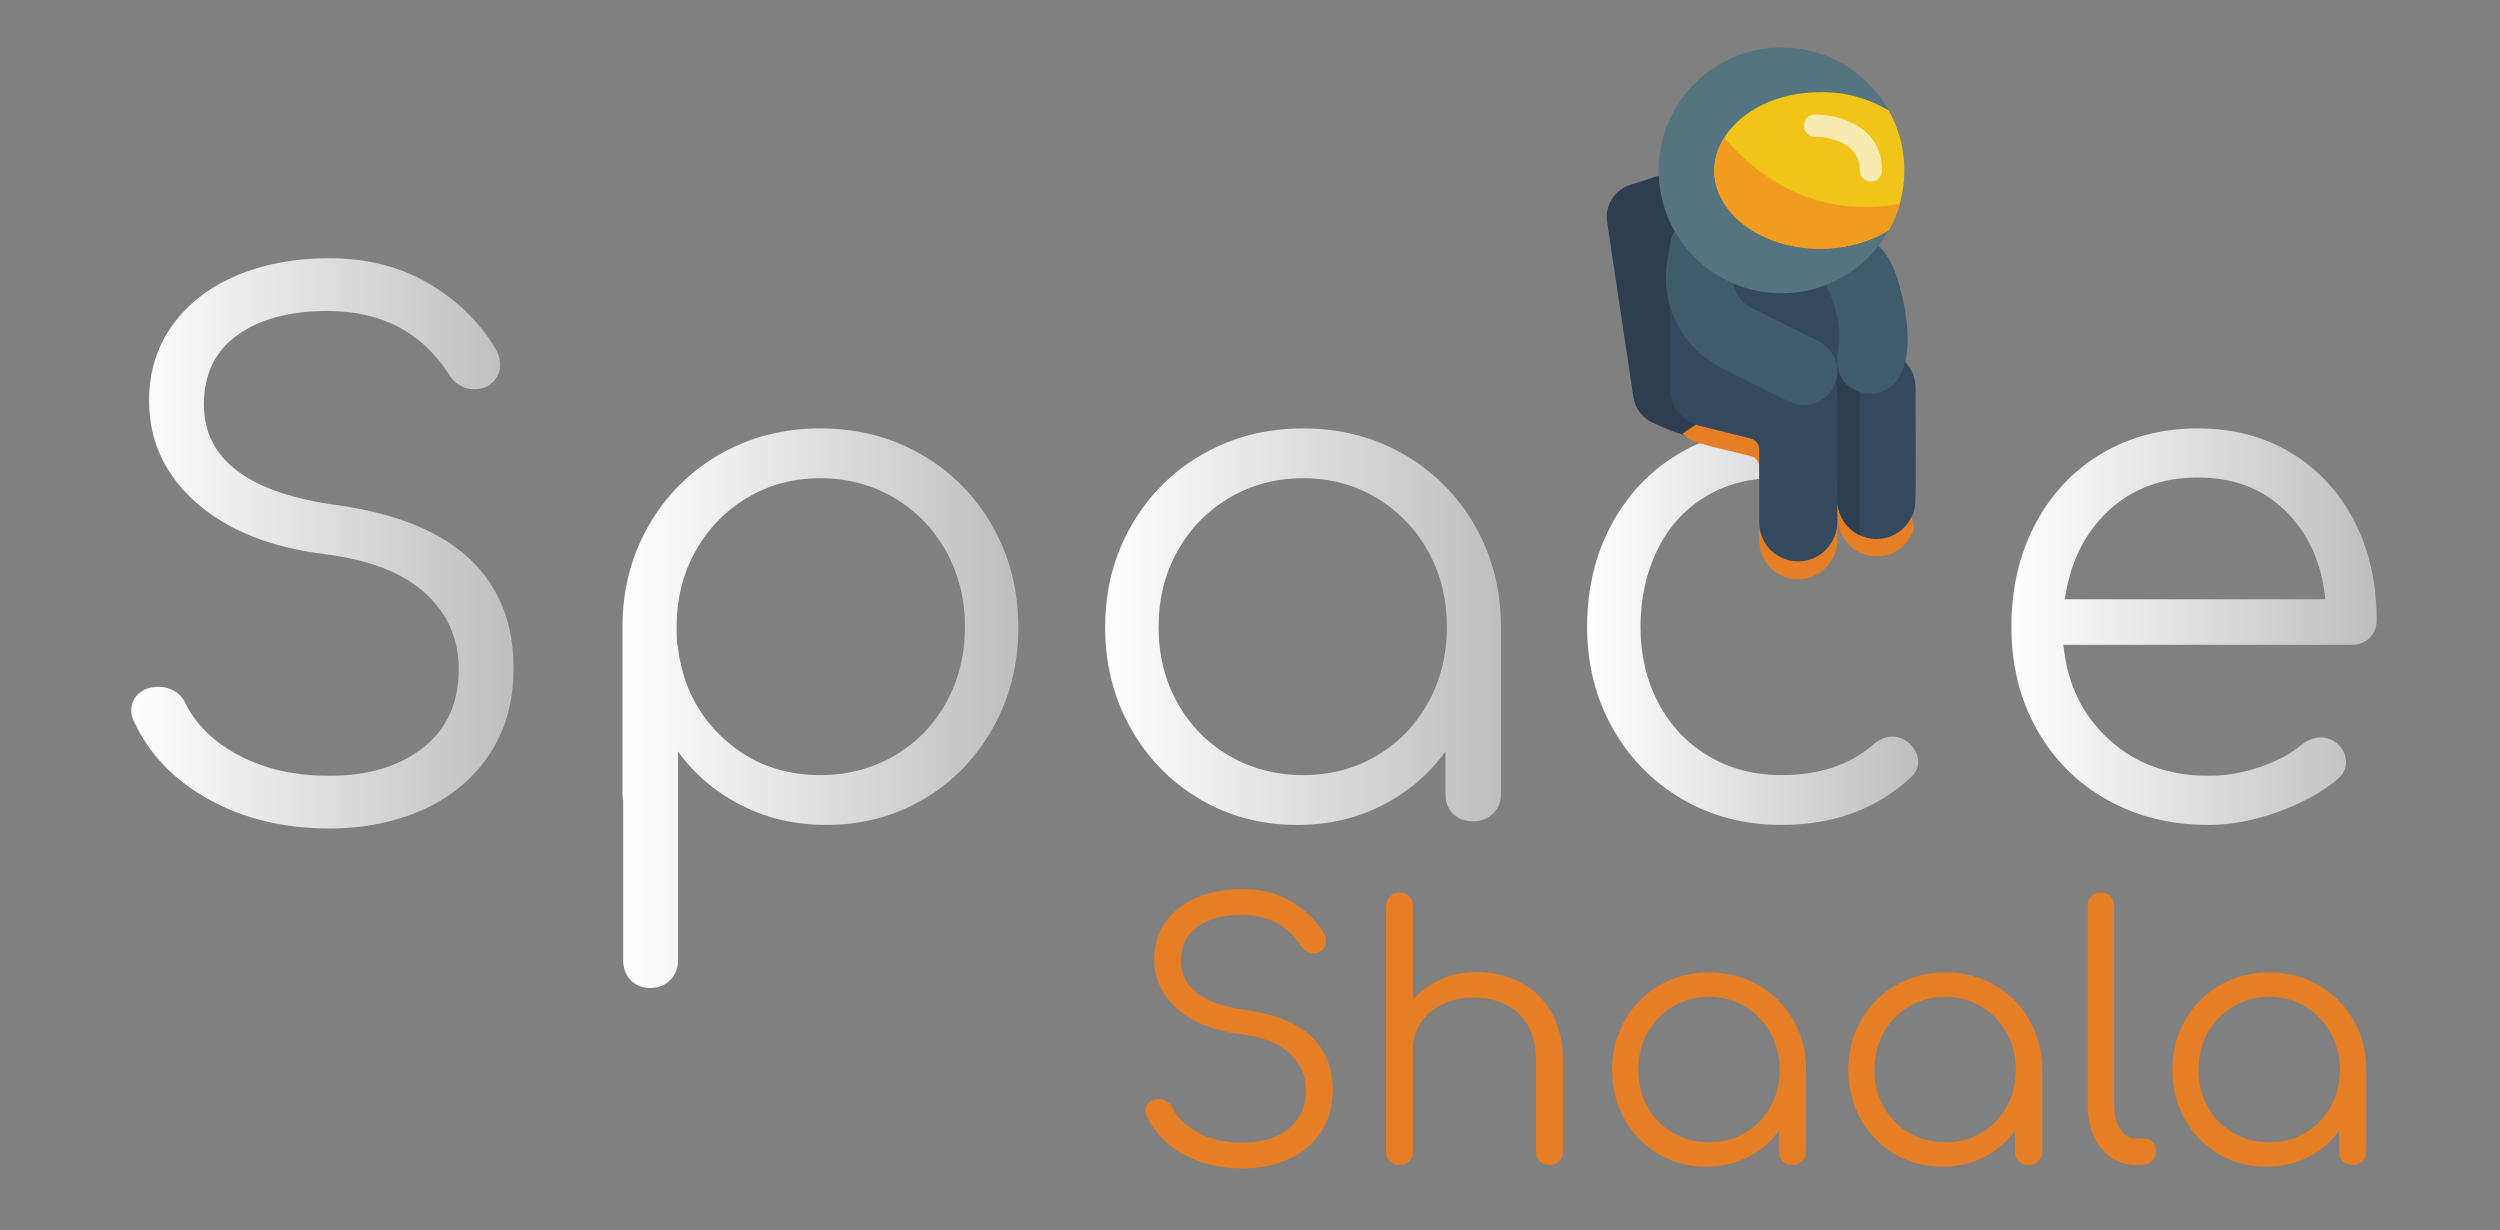 <?xml version="1.0" standalone="no"?>
<!DOCTYPE svg PUBLIC "-//W3C//DTD SVG 1.1//EN" "http://www.w3.org/Graphics/SVG/1.1/DTD/svg11.dtd">
<svg xmlns="http://www.w3.org/2000/svg" xmlns:xlink="http://www.w3.org/1999/xlink" version="1.1" x="0px" y="0px" width="512" height="252" viewBox="0 0 512 252" style="enable-background:new 0 0 512 252;" xml:space="preserve">
<rect x="0" y="0" width="512" height="252" fill="#808080" stroke="none"/>
<g id="Layer_1">
	<linearGradient id="SVGID_1_" gradientUnits="userSpaceOnUse" x1="-506.112" y1="114.28" x2="-427.818" y2="114.28">
		<stop offset="0" style="stop-color:#3F5C6C"/>
		<stop offset="1" style="stop-color:#2C3E50"/>
	</linearGradient>
	<path style="fill:url(#SVGID_1_);" d="M-445.314,60.991c5.833,3.402,10.4,7.823,13.705,13.266c0.679,1.072,1.021,2.239,1.021,3.502   c0,1.846-0.874,3.305-2.625,4.373c-0.778,0.391-1.654,0.584-2.624,0.584c-1.07,0-2.066-0.268-2.989-0.802   c-0.925-0.534-1.676-1.288-2.26-2.261c-5.444-8.554-13.657-12.878-24.64-12.976c-7.874,0-14.096,1.652-18.663,4.957   c-4.569,3.305-6.852,8.019-6.852,14.143c0,11.372,9.185,18.274,27.555,20.704c12.052,1.747,21.044,5.443,26.975,11.079   c5.928,5.638,8.893,13.075,8.893,22.309c0,6.803-1.653,12.684-4.957,17.641c-3.306,4.957-7.825,8.727-13.56,11.299   c-5.736,2.574-12.151,3.865-19.245,3.865c-9.235,0-17.424-1.969-24.567-5.906c-7.145-3.938-12.272-9.258-15.382-15.965   c-0.39-0.68-0.583-1.457-0.583-2.334c0-1.357,0.511-2.5,1.53-3.426c1.021-0.922,2.406-1.385,4.156-1.385   c1.166,0,2.26,0.316,3.279,0.947c1.021,0.635,1.773,1.531,2.26,2.699c2.235,4.373,5.953,7.896,11.154,10.568   c5.199,2.674,11.249,4.01,18.152,4.01c7.969,0,14.384-1.918,19.245-5.758c4.859-3.84,7.291-9.207,7.291-16.111   c0-6.123-2.261-11.275-6.78-15.456c-4.521-4.177-11.3-6.852-20.34-8.02c-11.276-1.358-20.146-4.883-26.607-10.569   c-6.466-5.687-9.696-12.66-9.696-20.923c0-5.831,1.579-10.957,4.739-15.381c3.157-4.423,7.531-7.822,13.122-10.206   c5.588-2.38,11.93-3.572,19.026-3.572C-457.903,55.887-451.145,57.589-445.314,60.991z"/>
	<linearGradient id="SVGID_2_" gradientUnits="userSpaceOnUse" x1="-405.512" y1="148.034" x2="-324.446" y2="148.034">
		<stop offset="0" style="stop-color:#3F5C6C"/>
		<stop offset="1" style="stop-color:#2C3E50"/>
	</linearGradient>
	<path style="fill:url(#SVGID_2_);" d="M-344.348,96.055c6.17,3.549,11.029,8.433,14.58,14.651   c3.547,6.223,5.322,13.124,5.322,20.706c0,7.582-1.728,14.457-5.177,20.631c-3.45,6.174-8.165,11.033-14.144,14.58   c-5.979,3.549-12.661,5.32-20.048,5.32c-6.317,0-12.101-1.334-17.35-4.01c-5.249-2.672-9.574-6.342-12.976-11.008v42.719   c0,1.652-0.535,3.014-1.604,4.086c-1.072,1.064-2.431,1.604-4.082,1.604c-1.655,0-2.989-0.539-4.011-1.604   c-1.02-1.072-1.529-2.434-1.529-4.086v-32.658c-0.099-0.291-0.147-0.729-0.147-1.313v-34.262c0-7.582,1.771-14.483,5.322-20.706   c3.547-6.219,8.406-11.103,14.579-14.651c6.172-3.547,13.05-5.321,20.632-5.321C-357.398,90.734-350.521,92.508-344.348,96.055z    M-349.888,157.803c4.52-2.627,8.064-6.244,10.642-10.863c2.575-4.617,3.863-9.791,3.863-15.527c0-5.734-1.288-10.911-3.863-15.527   c-2.577-4.616-6.122-8.262-10.642-10.938c-4.521-2.672-9.551-4.008-15.091-4.008c-5.541,0-10.549,1.336-15.018,4.008   c-4.472,2.676-7.998,6.321-10.571,10.938c-2.577,4.616-3.863,9.793-3.863,15.527c0,1.654,0.049,2.867,0.146,3.645   c0.097,0.195,0.146,0.438,0.146,0.729c0.97,7.582,4.155,13.805,9.55,18.662c5.395,4.863,11.931,7.291,19.61,7.291   C-359.439,161.738-354.41,160.424-349.888,157.803z"/>
	<linearGradient id="SVGID_3_" gradientUnits="userSpaceOnUse" x1="-306.662" y1="131.339" x2="-225.598" y2="131.339">
		<stop offset="0" style="stop-color:#3F5C6C"/>
		<stop offset="1" style="stop-color:#2C3E50"/>
	</linearGradient>
	<path style="fill:url(#SVGID_3_);" d="M-245.498,96.055c6.17,3.549,11.029,8.433,14.58,14.651c3.547,6.223,5.32,13.124,5.32,20.706   v34.262c0,1.557-0.535,2.869-1.604,3.938c-1.07,1.07-2.43,1.604-4.082,1.604c-1.654,0-3.014-0.51-4.082-1.529   c-1.072-1.021-1.604-2.355-1.604-4.012v-8.748c-3.404,4.666-7.727,8.336-12.977,11.008c-5.25,2.676-11.033,4.01-17.35,4.01   c-7.389,0-14.071-1.771-20.048-5.32c-5.979-3.547-10.693-8.406-14.142-14.58c-3.453-6.174-5.177-13.049-5.177-20.631   c0-7.582,1.773-14.483,5.32-20.706c3.548-6.219,8.408-11.103,14.581-14.651c6.172-3.547,13.049-5.321,20.631-5.321   C-258.549,90.734-251.672,92.508-245.498,96.055z M-251.113,157.803c4.471-2.627,7.996-6.244,10.572-10.863   c2.574-4.617,3.863-9.791,3.863-15.527c0-5.734-1.289-10.911-3.863-15.527c-2.576-4.616-6.102-8.262-10.572-10.938   c-4.473-2.672-9.475-4.008-15.016-4.008s-10.571,1.336-15.09,4.008c-4.52,2.676-8.07,6.321-10.644,10.938   c-2.577,4.616-3.864,9.793-3.864,15.527c0,5.736,1.287,10.91,3.864,15.527c2.573,4.619,6.124,8.236,10.644,10.863   c4.52,2.621,9.549,3.936,15.09,3.936S-255.586,160.424-251.113,157.803z"/>
	<linearGradient id="SVGID_4_" gradientUnits="userSpaceOnUse" x1="-121.062" y1="131.339" x2="-46.268" y2="131.339">
		<stop offset="0" style="stop-color:#3F5C6C"/>
		<stop offset="1" style="stop-color:#2C3E50"/>
	</linearGradient>
	<path style="fill:url(#SVGID_4_);" d="M-63.762,95.763c5.541,3.353,9.842,7.996,12.904,13.924c3.061,5.931,4.59,12.685,4.59,20.268   c0,1.553-0.486,2.795-1.457,3.715c-0.971,0.926-2.236,1.387-3.791,1.387h-58.902c0.777,7.971,3.887,14.434,9.332,19.391   c5.441,4.957,12.244,7.436,20.412,7.436c3.498,0,7.02-0.604,10.57-1.82c3.547-1.217,6.389-2.746,8.527-4.596   c1.264-0.969,2.576-1.457,3.936-1.457c1.07,0,2.139,0.389,3.211,1.166c1.262,1.168,1.895,2.479,1.895,3.938   c0,1.266-0.535,2.383-1.604,3.354c-3.209,2.721-7.291,4.982-12.248,6.779c-4.957,1.799-9.721,2.697-14.287,2.697   c-7.779,0-14.727-1.725-20.852-5.176c-6.123-3.449-10.912-8.26-14.361-14.432c-3.451-6.174-5.176-13.146-5.176-20.924   c0-7.874,1.629-14.894,4.885-21.068c3.254-6.173,7.775-10.982,13.559-14.435c5.783-3.449,12.369-5.176,19.758-5.176   C-75.67,90.734-69.303,92.412-63.762,95.763z M-101.234,107.646c-4.859,4.568-7.824,10.595-8.893,18.079h53.363   c-0.779-7.484-3.498-13.511-8.164-18.079s-10.645-6.854-17.934-6.854C-90.25,100.792-96.373,103.078-101.234,107.646z"/>
	<path style="fill:#E57E25;" d="M-268.633,187.58c2.855,1.666,5.096,3.832,6.717,6.5c0.33,0.523,0.498,1.096,0.498,1.715   c0,0.904-0.428,1.619-1.287,2.141c-0.381,0.193-0.811,0.287-1.285,0.287c-0.525,0-1.014-0.131-1.463-0.393   c-0.453-0.262-0.822-0.631-1.107-1.107c-2.668-4.189-6.693-6.311-12.075-6.359c-3.858,0-6.906,0.813-9.146,2.43   c-2.237,1.621-3.357,3.93-3.357,6.932c0,5.572,4.502,8.953,13.504,10.145c5.907,0.855,10.311,2.666,13.215,5.43   c2.906,2.762,4.359,6.404,4.359,10.93c0,3.334-0.811,6.215-2.43,8.645s-3.834,4.275-6.645,5.537   c-2.811,1.26-5.952,1.893-9.428,1.893c-4.525,0-8.54-0.965-12.038-2.895c-3.501-1.928-6.015-4.535-7.537-7.822   c-0.193-0.332-0.287-0.713-0.287-1.143c0-0.666,0.252-1.227,0.751-1.678c0.499-0.453,1.178-0.68,2.035-0.68   c0.571,0,1.107,0.154,1.607,0.465c0.499,0.311,0.868,0.75,1.107,1.322c1.097,2.143,2.918,3.867,5.467,5.178   c2.547,1.311,5.511,1.965,8.895,1.965c3.903,0,7.047-0.939,9.428-2.82c2.383-1.881,3.574-4.514,3.574-7.895   c0-3.002-1.109-5.525-3.322-7.574c-2.215-2.047-5.537-3.357-9.967-3.93c-5.524-0.666-9.87-2.393-13.037-5.18   c-3.168-2.787-4.752-6.203-4.752-10.25c0-2.857,0.773-5.371,2.322-7.537c1.547-2.168,3.691-3.834,6.43-5.002   c2.739-1.166,5.847-1.75,9.324-1.75C-274.801,185.078-271.492,185.912-268.633,187.58z"/>
	<path style="fill:#E57E25;" d="M-221.52,204.225c2.691,1.428,4.797,3.512,6.324,6.25c1.523,2.74,2.287,6.016,2.287,9.822v18.576   c0,0.764-0.264,1.406-0.787,1.93c-0.525,0.523-1.166,0.785-1.93,0.785c-0.809,0-1.477-0.262-2-0.785s-0.785-1.166-0.785-1.93   v-18.576c0-4.236-1.18-7.463-3.535-9.678c-2.359-2.215-5.443-3.322-9.254-3.322c-2.334,0-4.439,0.453-6.322,1.357   s-3.371,2.154-4.465,3.75c-1.096,1.596-1.645,3.371-1.645,5.322v21.146c0,0.809-0.25,1.465-0.748,1.967   c-0.502,0.498-1.156,0.748-1.965,0.748c-0.811,0-1.477-0.25-2.002-0.748c-0.525-0.502-0.785-1.158-0.785-1.967v-50.295   c0-0.809,0.26-1.475,0.785-2s1.191-0.787,2.002-0.787c0.809,0,1.463,0.262,1.965,0.787c0.498,0.525,0.748,1.191,0.748,2v19.146   c1.572-1.762,3.477-3.145,5.717-4.143c2.238-1.002,4.668-1.5,7.287-1.5C-227.248,202.082-224.211,202.795-221.52,204.225z"/>
	<path style="fill:#E57E25;" d="M-172.867,204.76c3.023,1.74,5.406,4.133,7.143,7.182c1.74,3.047,2.609,6.43,2.609,10.145v16.787   c0,0.764-0.262,1.406-0.787,1.93s-1.191,0.785-2,0.785c-0.811,0-1.477-0.25-2.002-0.748c-0.523-0.502-0.783-1.158-0.783-1.967   v-4.285c-1.668,2.285-3.787,4.084-6.357,5.393c-2.572,1.313-5.408,1.967-8.504,1.967c-3.619,0-6.895-0.869-9.822-2.609   c-2.928-1.736-5.24-4.121-6.93-7.145c-1.691-3.023-2.535-6.395-2.535-10.107c0-3.715,0.867-7.098,2.605-10.145   c1.738-3.049,4.119-5.441,7.145-7.182c3.023-1.738,6.395-2.607,10.111-2.607C-179.264,202.152-175.893,203.021-172.867,204.76z    M-175.617,235.016c2.189-1.285,3.916-3.061,5.178-5.32c1.264-2.266,1.896-4.799,1.896-7.609c0-2.813-0.633-5.346-1.896-7.611   c-1.262-2.26-2.988-4.045-5.178-5.357c-2.191-1.309-4.645-1.963-7.357-1.963c-2.717,0-5.182,0.654-7.398,1.963   c-2.213,1.313-3.951,3.098-5.213,5.357c-1.262,2.266-1.893,4.799-1.893,7.611c0,2.811,0.631,5.344,1.893,7.609   c1.262,2.26,3,4.035,5.213,5.32c2.217,1.287,4.682,1.928,7.398,1.928C-180.262,236.943-177.809,236.303-175.617,235.016z"/>
	<path style="fill:#E57E25;" d="M-124.502,204.76c3.023,1.74,5.406,4.133,7.145,7.182c1.738,3.047,2.605,6.43,2.605,10.145v16.787   c0,0.764-0.262,1.406-0.783,1.93c-0.525,0.523-1.191,0.785-2,0.785c-0.813,0-1.479-0.25-2.002-0.748   c-0.523-0.502-0.787-1.158-0.787-1.967v-4.285c-1.666,2.285-3.785,4.084-6.355,5.393c-2.574,1.313-5.406,1.967-8.504,1.967   c-3.617,0-6.895-0.869-9.822-2.609c-2.93-1.736-5.238-4.121-6.93-7.145s-2.535-6.395-2.535-10.107   c0-3.715,0.869-7.098,2.605-10.145c1.74-3.049,4.119-5.441,7.143-7.182c3.025-1.738,6.396-2.607,10.111-2.607   S-127.527,203.021-124.502,204.76z M-127.252,235.016c2.189-1.285,3.916-3.061,5.18-5.32c1.26-2.266,1.893-4.799,1.893-7.609   c0-2.813-0.633-5.346-1.893-7.611c-1.264-2.26-2.99-4.045-5.18-5.357c-2.193-1.309-4.645-1.963-7.359-1.963   c-2.713,0-5.178,0.654-7.395,1.963c-2.215,1.313-3.953,3.098-5.215,5.357c-1.264,2.266-1.893,4.799-1.893,7.611   c0,2.811,0.629,5.344,1.893,7.609c1.262,2.26,3,4.035,5.215,5.32c2.217,1.287,4.682,1.928,7.395,1.928   C-131.896,236.943-129.445,236.303-127.252,235.016z"/>
	<path style="fill:#E57E25;" d="M-104.68,186.543c0.525-0.5,1.168-0.752,1.932-0.752c0.809,0,1.463,0.252,1.965,0.752   c0.498,0.498,0.748,1.156,0.748,1.965v40.721c0,2.049,0.418,3.717,1.252,5.002s1.891,1.93,3.178,1.93h1.787   c0.713,0,1.285,0.25,1.715,0.748c0.43,0.502,0.643,1.156,0.643,1.965s-0.299,1.465-0.893,1.967   c-0.598,0.498-1.371,0.748-2.324,0.748h-0.928c-2.904,0-5.277-1.152-7.107-3.465c-1.836-2.309-2.75-5.275-2.75-8.895v-40.721   C-105.463,187.699-105.203,187.041-104.68,186.543z"/>
	<path style="fill:#E57E25;" d="M-58.133,204.76c3.023,1.74,5.404,4.133,7.145,7.182c1.736,3.047,2.607,6.43,2.607,10.145v16.787   c0,0.764-0.262,1.406-0.787,1.93c-0.523,0.523-1.191,0.785-2,0.785s-1.477-0.25-2-0.748c-0.523-0.502-0.785-1.158-0.785-1.967   v-4.285c-1.668,2.285-3.789,4.084-6.359,5.393c-2.572,1.313-5.406,1.967-8.504,1.967c-3.617,0-6.893-0.869-9.82-2.609   c-2.93-1.736-5.24-4.121-6.932-7.145s-2.535-6.395-2.535-10.107c0-3.715,0.869-7.098,2.607-10.145   c1.738-3.049,4.119-5.441,7.146-7.182c3.023-1.738,6.393-2.607,10.107-2.607S-61.158,203.021-58.133,204.76z M-60.883,235.016   c2.189-1.285,3.916-3.061,5.178-5.32c1.262-2.266,1.895-4.799,1.895-7.609c0-2.813-0.633-5.346-1.895-7.611   c-1.262-2.26-2.988-4.045-5.178-5.357c-2.191-1.309-4.645-1.963-7.359-1.963s-5.18,0.654-7.395,1.963   c-2.215,1.313-3.955,3.098-5.217,5.357c-1.262,2.266-1.891,4.799-1.891,7.611c0,2.811,0.629,5.344,1.891,7.609   c1.262,2.26,3.002,4.035,5.217,5.32c2.215,1.287,4.68,1.928,7.395,1.928S-63.074,236.303-60.883,235.016z"/>
	<linearGradient id="SVGID_5_" gradientUnits="userSpaceOnUse" x1="-207.957" y1="132.19" x2="-140.16" y2="132.19">
		<stop offset="0" style="stop-color:#3F5C6C"/>
		<stop offset="1" style="stop-color:#2C3E50"/>
	</linearGradient>
	<path style="fill:url(#SVGID_5_);" d="M-145.408,153.865c-1.363,0-2.674,0.533-3.938,1.602c-4.764,4.182-11.033,6.271-18.809,6.271   c-5.639,0-10.643-1.314-15.018-3.936c-4.373-2.627-7.777-6.244-10.207-10.863c-2.428-4.617-3.643-9.791-3.643-15.527   c0-5.833,1.141-11.082,3.426-15.747c2.281-4.667,5.516-8.285,9.695-10.861c3.688-2.275,7.836-3.542,12.438-3.808   c0-0.538-0.002-1.078-0.002-1.617c-0.004-3.28-1.145-4.774-4.311-5.579c-1.834-0.468-3.67-0.914-5.506-1.364   c-2.805,0.857-5.482,2.028-8.014,3.547c-5.832,3.498-10.4,8.336-13.705,14.506c-3.305,6.173-4.957,13.148-4.957,20.923   c0,7.582,1.725,14.457,5.174,20.631s8.189,11.033,14.219,14.58c6.025,3.549,12.828,5.32,20.41,5.32   c10.691,0,19.537-3.256,26.537-9.768c0.971-0.875,1.457-1.945,1.457-3.209c0-1.457-0.68-2.768-2.041-3.936   C-143.176,154.254-144.244,153.865-145.408,153.865z"/>
	<g id="_x30_19---Astronaut-Sitting-On-Planet">
		<path id="Shape" style="fill:#2C3E50;" d="M-194.227,89.694c-2.27-0.9-3.891-2.939-4.256-5.354l-5.377-35.9    c-0.512-3.41,1.584-6.669,4.895-7.62l16.018-5.218l-1.213,57.457C-187.648,92.386-191.033,91.254-194.227,89.694L-194.227,89.694z    "/>
		<path id="Shape_2_" style="fill:#E57E25;" d="M-141.027,111.227c-0.998,3.403-4.119,5.741-7.668,5.741    c-4.4-0.05-7.957-3.607-8.006-8.009v4.44c0.051,3.842-2.59,7.199-6.338,8.054c-2.379,0.517-4.865-0.081-6.75-1.624    c-1.887-1.54-2.965-3.856-2.928-6.293v-14.85c0.027-1.076-0.695-2.029-1.74-2.289c-10.959-2.721-11.967-2.654-13.936-4.577    c8.385-6.335,19.486-7.776,29.211-3.794C-149.457,92.01-142.557,100.832-141.027,111.227L-141.027,111.227z"/>
		<path id="Shape_5_" style="fill:#35495E;" d="M-140.686,82.511c0,24.321,0.299,24.022-0.803,26.311    c-0.898,1.92-2.531,3.4-4.531,4.11c-1.996,0.706-4.197,0.587-6.105-0.334c-2.777-1.329-4.555-4.128-4.576-7.207v4.349    c0.051,3.843-2.59,7.2-6.338,8.055c-2.365,0.51-4.834-0.074-6.715-1.597s-2.971-3.811-2.963-6.229V95.093    c0.027-1.075-0.695-2.028-1.74-2.288c-11.602-2.883-10.617-2.605-11.1-2.792c-3.217-1.117-5.396-4.12-5.467-7.526V57.476    l36.105-2.563l12.197,22.265C-141.406,78.64-140.682,80.539-140.686,82.511z"/>
		<path id="Shape_6_" style="fill:#2C3E50;" d="M-152.125,83.654v28.944c-2.795-1.312-4.578-4.12-4.576-7.207    c0-24.097,0.297-22.88-0.848-24.736c-0.398-1.044,0.014-2.222,0.979-2.788c0.963-0.565,2.195-0.354,2.912,0.5    C-152.676,79.956-152.145,81.784-152.125,83.654L-152.125,83.654z"/>
		<path id="Shape_11_" style="fill:#3F5C6C;" d="M-190.018,50.314c-0.893,1.488-0.867,2.128-1.533,6.203    c-1.486,8.915,3.014,17.761,11.1,21.804c14.871,7.414,14.758,7.622,16.885,7.622c2.479-0.004,4.766-1.344,5.98-3.506    c1.213-2.162,1.168-4.813-0.123-6.929c-1.371-2.289-3.088-2.7-8.764-5.562l-7.826-3.913c-1.959-0.974-3.336-2.83-3.705-4.989    L-190.018,50.314z"/>
		<path id="Shape_12_" style="fill:#3F5C6C;" d="M-158.99,61.343c5.447,12.014,0.643,13.729,2.84,18.465    c2.857,6.271,17.205,6.865,13.109-14.186c-0.756-3.959-2.129-9.588-5.309-12.313L-158.99,61.343z"/>
		<path id="Shape_15_" style="fill:#547580;" d="M-193.311,37.89c0,13.901,11.268,25.169,25.168,25.169s25.168-11.268,25.168-25.169    c0-13.9-11.268-25.169-25.168-25.169S-193.311,23.99-193.311,37.89z"/>
		<path id="Shape_16_" style="fill:#F0C419;" d="M-146.152,50.131c-9.428,5.883-23.637,4.736-31.143-2.402    c-11.074-10.456-0.963-25.855,17.16-25.855c4.922-0.07,9.764,1.237,13.982,3.775C-141.916,33.26-141.916,42.52-146.152,50.131z"/>
		<path id="Shape_17_" style="fill:#F9EAB0;" d="M-149.838,40.177c-1.264,0-2.287-1.023-2.287-2.287    c0-6.864-8.787-6.864-9.152-6.864c-1.266,0-2.289-1.024-2.289-2.288s1.023-2.288,2.289-2.288c4.758,0,13.727,2.288,13.727,11.44    C-147.551,39.154-148.574,40.177-149.838,40.177z"/>
		<path id="Shape_18_" style="fill:#F29C1F;" d="M-143.912,44.754c-0.547,1.892-1.316,3.713-2.287,5.423    c-6.734,3.906-14.789,4.842-22.24,2.585c-11.646-3.523-16.611-13.499-11.439-21.554    C-172.604,39.697-160.936,47.751-143.912,44.754z"/>
	</g>
</g>
<g id="WH2">
	<linearGradient id="SVGID_6_" gradientUnits="userSpaceOnUse" x1="26.889" y1="111.28" x2="105.182" y2="111.28">
		<stop offset="0" style="stop-color:#FFFFFF"/>
		<stop offset="1" style="stop-color:#BFBEBE"/>
	</linearGradient>
	<path style="fill:url(#SVGID_6_);" d="M87.686,57.991c5.834,3.402,10.4,7.823,13.705,13.266c0.68,1.072,1.021,2.239,1.021,3.502   c0,1.846-0.873,3.305-2.625,4.373c-0.777,0.391-1.654,0.584-2.623,0.584c-1.07,0-2.066-0.268-2.99-0.802s-1.676-1.288-2.26-2.261   c-5.443-8.554-13.656-12.878-24.639-12.976c-7.875,0-14.096,1.652-18.664,4.957s-6.852,8.019-6.852,14.143   c0,11.372,9.186,18.274,27.555,20.704c12.053,1.747,21.045,5.443,26.975,11.079c5.928,5.638,8.893,13.075,8.893,22.309   c0,6.803-1.652,12.684-4.957,17.641s-7.824,8.727-13.559,11.299c-5.736,2.574-12.152,3.865-19.246,3.865   c-9.234,0-17.424-1.969-24.566-5.906c-7.145-3.938-12.273-9.258-15.383-15.965c-0.389-0.68-0.582-1.457-0.582-2.334   c0-1.357,0.51-2.5,1.529-3.426c1.021-0.922,2.406-1.385,4.156-1.385c1.166,0,2.26,0.316,3.279,0.947   c1.021,0.635,1.773,1.531,2.26,2.699c2.236,4.373,5.953,7.896,11.154,10.568c5.199,2.674,11.25,4.01,18.152,4.01   c7.969,0,14.385-1.918,19.246-5.758c4.859-3.84,7.291-9.207,7.291-16.111c0-6.123-2.262-11.275-6.781-15.456   c-4.52-4.177-11.299-6.852-20.34-8.02c-11.275-1.358-20.145-4.883-26.607-10.569c-6.465-5.687-9.695-12.66-9.695-20.923   c0-5.831,1.578-10.957,4.738-15.381c3.158-4.423,7.531-7.822,13.123-10.206c5.588-2.38,11.93-3.572,19.025-3.572   C75.098,52.887,81.855,54.589,87.686,57.991z"/>
	<linearGradient id="SVGID_7_" gradientUnits="userSpaceOnUse" x1="127.488" y1="145.034" x2="208.555" y2="145.034">
		<stop offset="0" style="stop-color:#FFFFFF"/>
		<stop offset="1" style="stop-color:#BFBEBE"/>
	</linearGradient>
	<path style="fill:url(#SVGID_7_);" d="M188.652,93.055c6.17,3.549,11.029,8.433,14.58,14.651   c3.547,6.223,5.322,13.124,5.322,20.706c0,7.582-1.729,14.457-5.178,20.631s-8.164,11.033-14.143,14.58   c-5.979,3.549-12.662,5.32-20.049,5.32c-6.316,0-12.1-1.334-17.35-4.01c-5.248-2.672-9.574-6.342-12.975-11.008v42.719   c0,1.652-0.535,3.014-1.604,4.086c-1.072,1.064-2.432,1.604-4.082,1.604c-1.656,0-2.99-0.539-4.012-1.604   c-1.02-1.072-1.529-2.434-1.529-4.086v-32.658c-0.098-0.291-0.146-0.729-0.146-1.313v-34.262c0-7.582,1.771-14.483,5.322-20.706   c3.547-6.219,8.406-11.103,14.578-14.651c6.172-3.547,13.051-5.321,20.633-5.321C175.602,87.734,182.479,89.508,188.652,93.055z    M183.111,154.803c4.52-2.627,8.064-6.244,10.643-10.863c2.574-4.617,3.863-9.791,3.863-15.527c0-5.734-1.289-10.911-3.863-15.527   c-2.578-4.616-6.123-8.262-10.643-10.938c-4.521-2.672-9.551-4.008-15.09-4.008c-5.541,0-10.549,1.336-15.018,4.008   c-4.473,2.676-7.998,6.321-10.572,10.938c-2.576,4.616-3.863,9.793-3.863,15.527c0,1.654,0.049,2.867,0.146,3.645   c0.096,0.195,0.146,0.438,0.146,0.729c0.969,7.582,4.154,13.805,9.549,18.662c5.395,4.863,11.932,7.291,19.611,7.291   C173.561,158.738,178.59,157.424,183.111,154.803z"/>
	<linearGradient id="SVGID_8_" gradientUnits="userSpaceOnUse" x1="226.338" y1="128.339" x2="307.402" y2="128.339">
		<stop offset="0" style="stop-color:#FFFFFF"/>
		<stop offset="1" style="stop-color:#BFBEBE"/>
	</linearGradient>
	<path style="fill:url(#SVGID_8_);" d="M287.502,93.055c6.17,3.549,11.029,8.433,14.58,14.651c3.547,6.223,5.32,13.124,5.32,20.706   v34.262c0,1.557-0.535,2.869-1.604,3.938c-1.07,1.07-2.43,1.604-4.082,1.604c-1.654,0-3.014-0.51-4.082-1.529   c-1.072-1.021-1.604-2.355-1.604-4.012v-8.748c-3.404,4.666-7.727,8.336-12.977,11.008c-5.25,2.676-11.033,4.01-17.35,4.01   c-7.389,0-14.07-1.771-20.049-5.32c-5.979-3.547-10.693-8.406-14.141-14.58c-3.453-6.174-5.178-13.049-5.178-20.631   c0-7.582,1.773-14.483,5.32-20.706c3.549-6.219,8.408-11.103,14.582-14.651c6.172-3.547,13.049-5.321,20.631-5.321   C274.451,87.734,281.328,89.508,287.502,93.055z M281.887,154.803c4.471-2.627,7.996-6.244,10.572-10.863   c2.574-4.617,3.863-9.791,3.863-15.527c0-5.734-1.289-10.911-3.863-15.527c-2.576-4.616-6.102-8.262-10.572-10.938   c-4.473-2.672-9.475-4.008-15.016-4.008s-10.57,1.336-15.09,4.008c-4.52,2.676-8.07,6.321-10.645,10.938   c-2.576,4.616-3.863,9.793-3.863,15.527c0,5.736,1.287,10.91,3.863,15.527c2.574,4.619,6.125,8.236,10.645,10.863   c4.52,2.621,9.549,3.936,15.09,3.936S277.414,157.424,281.887,154.803z"/>
	<linearGradient id="SVGID_9_" gradientUnits="userSpaceOnUse" x1="411.938" y1="128.339" x2="486.732" y2="128.339">
		<stop offset="0" style="stop-color:#FFFFFF"/>
		<stop offset="1" style="stop-color:#BFBEBE"/>
	</linearGradient>
	<path style="fill:url(#SVGID_9_);" d="M469.238,92.763c5.541,3.353,9.842,7.996,12.904,13.924c3.061,5.931,4.59,12.685,4.59,20.268   c0,1.553-0.486,2.795-1.457,3.715c-0.971,0.926-2.236,1.387-3.791,1.387h-58.902c0.777,7.971,3.887,14.434,9.332,19.391   c5.441,4.957,12.244,7.436,20.412,7.436c3.498,0,7.02-0.604,10.57-1.82c3.547-1.217,6.389-2.746,8.527-4.596   c1.264-0.969,2.576-1.457,3.936-1.457c1.07,0,2.139,0.389,3.211,1.166c1.262,1.168,1.895,2.479,1.895,3.938   c0,1.266-0.535,2.383-1.604,3.354c-3.209,2.721-7.291,4.982-12.248,6.779c-4.957,1.799-9.721,2.697-14.287,2.697   c-7.779,0-14.727-1.725-20.852-5.176c-6.123-3.449-10.912-8.26-14.361-14.432c-3.451-6.174-5.176-13.146-5.176-20.924   c0-7.874,1.629-14.894,4.885-21.068c3.254-6.173,7.775-10.982,13.559-14.435c5.783-3.449,12.369-5.176,19.758-5.176   C457.33,87.734,463.697,89.412,469.238,92.763z M431.766,104.646c-4.859,4.568-7.824,10.595-8.893,18.079h53.363   c-0.779-7.484-3.498-13.511-8.164-18.079s-10.645-6.854-17.934-6.854C442.75,97.792,436.627,100.078,431.766,104.646z"/>
	<path style="fill:#E57E25;" d="M264.367,184.58c2.855,1.666,5.096,3.832,6.717,6.5c0.33,0.523,0.498,1.096,0.498,1.715   c0,0.904-0.428,1.619-1.287,2.141c-0.381,0.193-0.811,0.287-1.285,0.287c-0.525,0-1.014-0.131-1.463-0.393   c-0.453-0.262-0.822-0.631-1.107-1.107c-2.668-4.189-6.693-6.311-12.074-6.359c-3.859,0-6.906,0.813-9.146,2.43   c-2.238,1.621-3.357,3.93-3.357,6.932c0,5.572,4.502,8.953,13.504,10.145c5.906,0.855,10.311,2.666,13.215,5.43   c2.906,2.762,4.359,6.404,4.359,10.93c0,3.334-0.811,6.215-2.43,8.645s-3.834,4.275-6.645,5.537   c-2.811,1.26-5.951,1.893-9.428,1.893c-4.525,0-8.541-0.965-12.039-2.895c-3.5-1.928-6.014-4.535-7.537-7.822   c-0.193-0.332-0.287-0.713-0.287-1.143c0-0.666,0.252-1.227,0.752-1.678c0.498-0.453,1.178-0.68,2.035-0.68   c0.57,0,1.107,0.154,1.607,0.465c0.498,0.311,0.867,0.75,1.107,1.322c1.096,2.143,2.918,3.867,5.467,5.178   c2.547,1.311,5.51,1.965,8.895,1.965c3.902,0,7.047-0.939,9.428-2.82c2.383-1.881,3.574-4.514,3.574-7.895   c0-3.002-1.109-5.525-3.322-7.574c-2.215-2.047-5.537-3.357-9.967-3.93c-5.525-0.666-9.871-2.393-13.037-5.18   c-3.168-2.787-4.752-6.203-4.752-10.25c0-2.857,0.773-5.371,2.322-7.537c1.547-2.168,3.691-3.834,6.43-5.002   c2.738-1.166,5.846-1.75,9.324-1.75C258.199,182.078,261.508,182.912,264.367,184.58z"/>
	<path style="fill:#E57E25;" d="M311.48,201.225c2.691,1.428,4.797,3.512,6.324,6.25c1.523,2.74,2.287,6.016,2.287,9.822v18.576   c0,0.764-0.264,1.406-0.787,1.93c-0.525,0.523-1.166,0.785-1.93,0.785c-0.809,0-1.477-0.262-2-0.785s-0.785-1.166-0.785-1.93   v-18.576c0-4.236-1.18-7.463-3.535-9.678c-2.359-2.215-5.443-3.322-9.254-3.322c-2.334,0-4.439,0.453-6.322,1.357   s-3.371,2.154-4.465,3.75c-1.096,1.596-1.645,3.371-1.645,5.322v21.146c0,0.809-0.25,1.465-0.748,1.967   c-0.502,0.498-1.156,0.748-1.965,0.748c-0.811,0-1.477-0.25-2.002-0.748c-0.525-0.502-0.785-1.158-0.785-1.967v-50.295   c0-0.809,0.26-1.475,0.785-2s1.191-0.787,2.002-0.787c0.809,0,1.463,0.262,1.965,0.787c0.498,0.525,0.748,1.191,0.748,2v19.146   c1.572-1.762,3.477-3.145,5.717-4.143c2.238-1.002,4.668-1.5,7.287-1.5C305.752,199.082,308.789,199.795,311.48,201.225z"/>
	<path style="fill:#E57E25;" d="M360.133,201.76c3.023,1.74,5.406,4.133,7.143,7.182c1.74,3.047,2.609,6.43,2.609,10.145v16.787   c0,0.764-0.262,1.406-0.787,1.93s-1.191,0.785-2,0.785c-0.811,0-1.477-0.25-2.002-0.748c-0.523-0.502-0.783-1.158-0.783-1.967   v-4.285c-1.668,2.285-3.787,4.084-6.357,5.393c-2.572,1.313-5.408,1.967-8.504,1.967c-3.619,0-6.895-0.869-9.822-2.609   c-2.928-1.736-5.24-4.121-6.93-7.145c-1.691-3.023-2.535-6.395-2.535-10.107c0-3.715,0.867-7.098,2.605-10.145   c1.738-3.049,4.119-5.441,7.145-7.182c3.023-1.738,6.395-2.607,10.111-2.607C353.736,199.152,357.107,200.021,360.133,201.76z    M357.383,232.016c2.189-1.285,3.916-3.061,5.178-5.32c1.264-2.266,1.896-4.799,1.896-7.609c0-2.813-0.633-5.346-1.896-7.611   c-1.262-2.26-2.988-4.045-5.178-5.357c-2.191-1.309-4.645-1.963-7.357-1.963c-2.717,0-5.182,0.654-7.398,1.963   c-2.213,1.313-3.951,3.098-5.213,5.357c-1.262,2.266-1.893,4.799-1.893,7.611c0,2.811,0.631,5.344,1.893,7.609   c1.262,2.26,3,4.035,5.213,5.32c2.217,1.287,4.682,1.928,7.398,1.928C352.738,233.943,355.191,233.303,357.383,232.016z"/>
	<path style="fill:#E57E25;" d="M408.498,201.76c3.023,1.74,5.406,4.133,7.145,7.182c1.738,3.047,2.605,6.43,2.605,10.145v16.787   c0,0.764-0.262,1.406-0.783,1.93c-0.525,0.523-1.191,0.785-2,0.785c-0.813,0-1.479-0.25-2.002-0.748   c-0.523-0.502-0.787-1.158-0.787-1.967v-4.285c-1.666,2.285-3.785,4.084-6.355,5.393c-2.574,1.313-5.406,1.967-8.504,1.967   c-3.617,0-6.895-0.869-9.822-2.609c-2.93-1.736-5.238-4.121-6.93-7.145s-2.535-6.395-2.535-10.107   c0-3.715,0.869-7.098,2.605-10.145c1.74-3.049,4.119-5.441,7.143-7.182c3.025-1.738,6.396-2.607,10.111-2.607   S405.473,200.021,408.498,201.76z M405.748,232.016c2.189-1.285,3.916-3.061,5.18-5.32c1.26-2.266,1.893-4.799,1.893-7.609   c0-2.813-0.633-5.346-1.893-7.611c-1.264-2.26-2.99-4.045-5.18-5.357c-2.193-1.309-4.645-1.963-7.359-1.963   c-2.713,0-5.178,0.654-7.395,1.963c-2.215,1.313-3.953,3.098-5.215,5.357c-1.264,2.266-1.893,4.799-1.893,7.611   c0,2.811,0.629,5.344,1.893,7.609c1.262,2.26,3,4.035,5.215,5.32c2.217,1.287,4.682,1.928,7.395,1.928   C401.104,233.943,403.555,233.303,405.748,232.016z"/>
	<path style="fill:#E57E25;" d="M428.32,183.543c0.525-0.5,1.168-0.752,1.932-0.752c0.809,0,1.463,0.252,1.965,0.752   c0.498,0.498,0.748,1.156,0.748,1.965v40.721c0,2.049,0.418,3.717,1.252,5.002s1.891,1.93,3.178,1.93h1.787   c0.713,0,1.285,0.25,1.715,0.748c0.43,0.502,0.643,1.156,0.643,1.965s-0.299,1.465-0.893,1.967   c-0.598,0.498-1.371,0.748-2.324,0.748h-0.928c-2.904,0-5.277-1.152-7.107-3.465c-1.836-2.309-2.75-5.275-2.75-8.895v-40.721   C427.537,184.699,427.797,184.041,428.32,183.543z"/>
	<path style="fill:#E57E25;" d="M474.867,201.76c3.023,1.74,5.404,4.133,7.145,7.182c1.736,3.047,2.607,6.43,2.607,10.145v16.787   c0,0.764-0.262,1.406-0.787,1.93c-0.523,0.523-1.191,0.785-2,0.785s-1.477-0.25-2-0.748c-0.523-0.502-0.785-1.158-0.785-1.967   v-4.285c-1.668,2.285-3.789,4.084-6.359,5.393c-2.572,1.313-5.406,1.967-8.504,1.967c-3.617,0-6.893-0.869-9.82-2.609   c-2.93-1.736-5.24-4.121-6.932-7.145s-2.535-6.395-2.535-10.107c0-3.715,0.869-7.098,2.607-10.145   c1.738-3.049,4.119-5.441,7.146-7.182c3.023-1.738,6.393-2.607,10.107-2.607S471.842,200.021,474.867,201.76z M472.117,232.016   c2.189-1.285,3.916-3.061,5.178-5.32c1.262-2.266,1.895-4.799,1.895-7.609c0-2.813-0.633-5.346-1.895-7.611   c-1.262-2.26-2.988-4.045-5.178-5.357c-2.191-1.309-4.645-1.963-7.359-1.963s-5.18,0.654-7.395,1.963   c-2.215,1.313-3.955,3.098-5.217,5.357c-1.262,2.266-1.891,4.799-1.891,7.611c0,2.811,0.629,5.344,1.891,7.609   c1.262,2.26,3.002,4.035,5.217,5.32c2.215,1.287,4.68,1.928,7.395,1.928S469.926,233.303,472.117,232.016z"/>
	<linearGradient id="SVGID_10_" gradientUnits="userSpaceOnUse" x1="325.043" y1="129.19" x2="392.84" y2="129.19">
		<stop offset="0" style="stop-color:#FFFFFF"/>
		<stop offset="1" style="stop-color:#BFBEBE"/>
	</linearGradient>
	<path style="fill:url(#SVGID_10_);" d="M387.592,150.865c-1.363,0-2.674,0.533-3.938,1.602c-4.764,4.182-11.033,6.271-18.809,6.271   c-5.639,0-10.643-1.314-15.018-3.936c-4.373-2.627-7.777-6.244-10.207-10.863c-2.428-4.617-3.643-9.791-3.643-15.527   c0-5.833,1.141-11.082,3.426-15.747c2.281-4.667,5.516-8.285,9.695-10.861c3.688-2.275,7.836-3.542,12.438-3.808   c0-0.538-0.002-1.078-0.002-1.617c-0.004-3.28-1.145-4.774-4.311-5.579c-1.834-0.468-3.67-0.914-5.506-1.364   c-2.805,0.857-5.482,2.028-8.014,3.547c-5.832,3.498-10.4,8.336-13.705,14.506c-3.305,6.173-4.957,13.148-4.957,20.923   c0,7.582,1.725,14.457,5.174,20.631s8.189,11.033,14.219,14.58c6.025,3.549,12.828,5.32,20.41,5.32   c10.691,0,19.537-3.256,26.537-9.768c0.971-0.875,1.457-1.945,1.457-3.209c0-1.457-0.68-2.768-2.041-3.936   C389.824,151.254,388.756,150.865,387.592,150.865z"/>
	<g id="_x30_19---Astronaut-Sitting-On-Planet_1_">
		<path id="Shape_19_" style="fill:#2C3E50;" d="M338.773,86.694c-2.27-0.9-3.891-2.939-4.256-5.354l-5.377-35.9    c-0.512-3.41,1.584-6.669,4.895-7.62l16.018-5.218l-1.213,57.457C345.352,89.386,341.967,88.254,338.773,86.694L338.773,86.694z"/>
		<path id="Shape_14_" style="fill:#E57E25;" d="M391.973,108.227c-0.998,3.403-4.119,5.741-7.668,5.741    c-4.4-0.05-7.957-3.607-8.006-8.009v4.44c0.051,3.842-2.59,7.199-6.338,8.054c-2.379,0.517-4.865-0.081-6.75-1.624    c-1.887-1.54-2.965-3.856-2.928-6.293v-14.85c0.027-1.076-0.695-2.029-1.74-2.289c-10.959-2.721-11.967-2.654-13.936-4.577    c8.385-6.335,19.486-7.776,29.211-3.794C383.543,89.01,390.443,97.832,391.973,108.227L391.973,108.227z"/>
		<path id="Shape_13_" style="fill:#35495E;" d="M392.314,79.511c0,24.321,0.299,24.022-0.803,26.311    c-0.898,1.92-2.531,3.4-4.531,4.11c-1.996,0.706-4.197,0.587-6.105-0.334c-2.777-1.329-4.555-4.128-4.576-7.207v4.349    c0.051,3.843-2.59,7.2-6.338,8.055c-2.365,0.51-4.834-0.074-6.715-1.597s-2.971-3.811-2.963-6.229V92.093    c0.027-1.075-0.695-2.028-1.74-2.288c-11.602-2.883-10.617-2.605-11.1-2.792c-3.217-1.117-5.396-4.12-5.467-7.526V54.476    l36.105-2.563l12.197,22.265C391.594,75.64,392.318,77.539,392.314,79.511z"/>
		<path id="Shape_10_" style="fill:#2C3E50;" d="M380.875,80.654v28.944c-2.795-1.312-4.578-4.12-4.576-7.207    c0-24.097,0.297-22.88-0.848-24.736c-0.398-1.044,0.014-2.222,0.979-2.788c0.963-0.565,2.195-0.354,2.912,0.5    C380.324,76.956,380.855,78.784,380.875,80.654L380.875,80.654z"/>
		<path id="Shape_9_" style="fill:#3F5C6C;" d="M342.982,47.314c-0.893,1.488-0.867,2.128-1.533,6.203    c-1.486,8.915,3.014,17.761,11.1,21.804c14.871,7.414,14.758,7.622,16.885,7.622c2.479-0.004,4.766-1.344,5.98-3.506    c1.213-2.162,1.168-4.813-0.123-6.929c-1.371-2.289-3.088-2.7-8.764-5.562l-7.826-3.913c-1.959-0.974-3.336-2.83-3.705-4.989    L342.982,47.314z"/>
		<path id="Shape_8_" style="fill:#3F5C6C;" d="M374.01,58.343c5.447,12.014,0.643,13.729,2.84,18.465    c2.857,6.271,17.205,6.865,13.109-14.186c-0.756-3.959-2.129-9.588-5.309-12.313L374.01,58.343z"/>
		<path id="Shape_7_" style="fill:#547580;" d="M339.689,34.89c0,13.901,11.268,25.169,25.168,25.169s25.168-11.268,25.168-25.169    c0-13.9-11.268-25.169-25.168-25.169S339.689,20.99,339.689,34.89z"/>
		<path id="Shape_4_" style="fill:#F0C419;" d="M386.848,47.131c-9.428,5.883-23.637,4.736-31.143-2.402    c-11.074-10.456-0.963-25.855,17.16-25.855c4.922-0.07,9.764,1.237,13.982,3.775C391.084,30.26,391.084,39.52,386.848,47.131z"/>
		<path id="Shape_3_" style="fill:#F9EAB0;" d="M383.162,37.177c-1.264,0-2.287-1.023-2.287-2.287c0-6.864-8.787-6.864-9.152-6.864    c-1.266,0-2.289-1.024-2.289-2.288s1.023-2.288,2.289-2.288c4.758,0,13.727,2.288,13.727,11.44    C385.449,36.154,384.426,37.177,383.162,37.177z"/>
		<path id="Shape_1_" style="fill:#F29C1F;" d="M389.088,41.754c-0.547,1.892-1.316,3.713-2.287,5.423    c-6.734,3.906-14.789,4.842-22.24,2.585c-11.646-3.523-16.611-13.499-11.439-21.554C360.396,36.697,372.064,44.751,389.088,41.754    z"/>
	</g>
</g>
</svg>